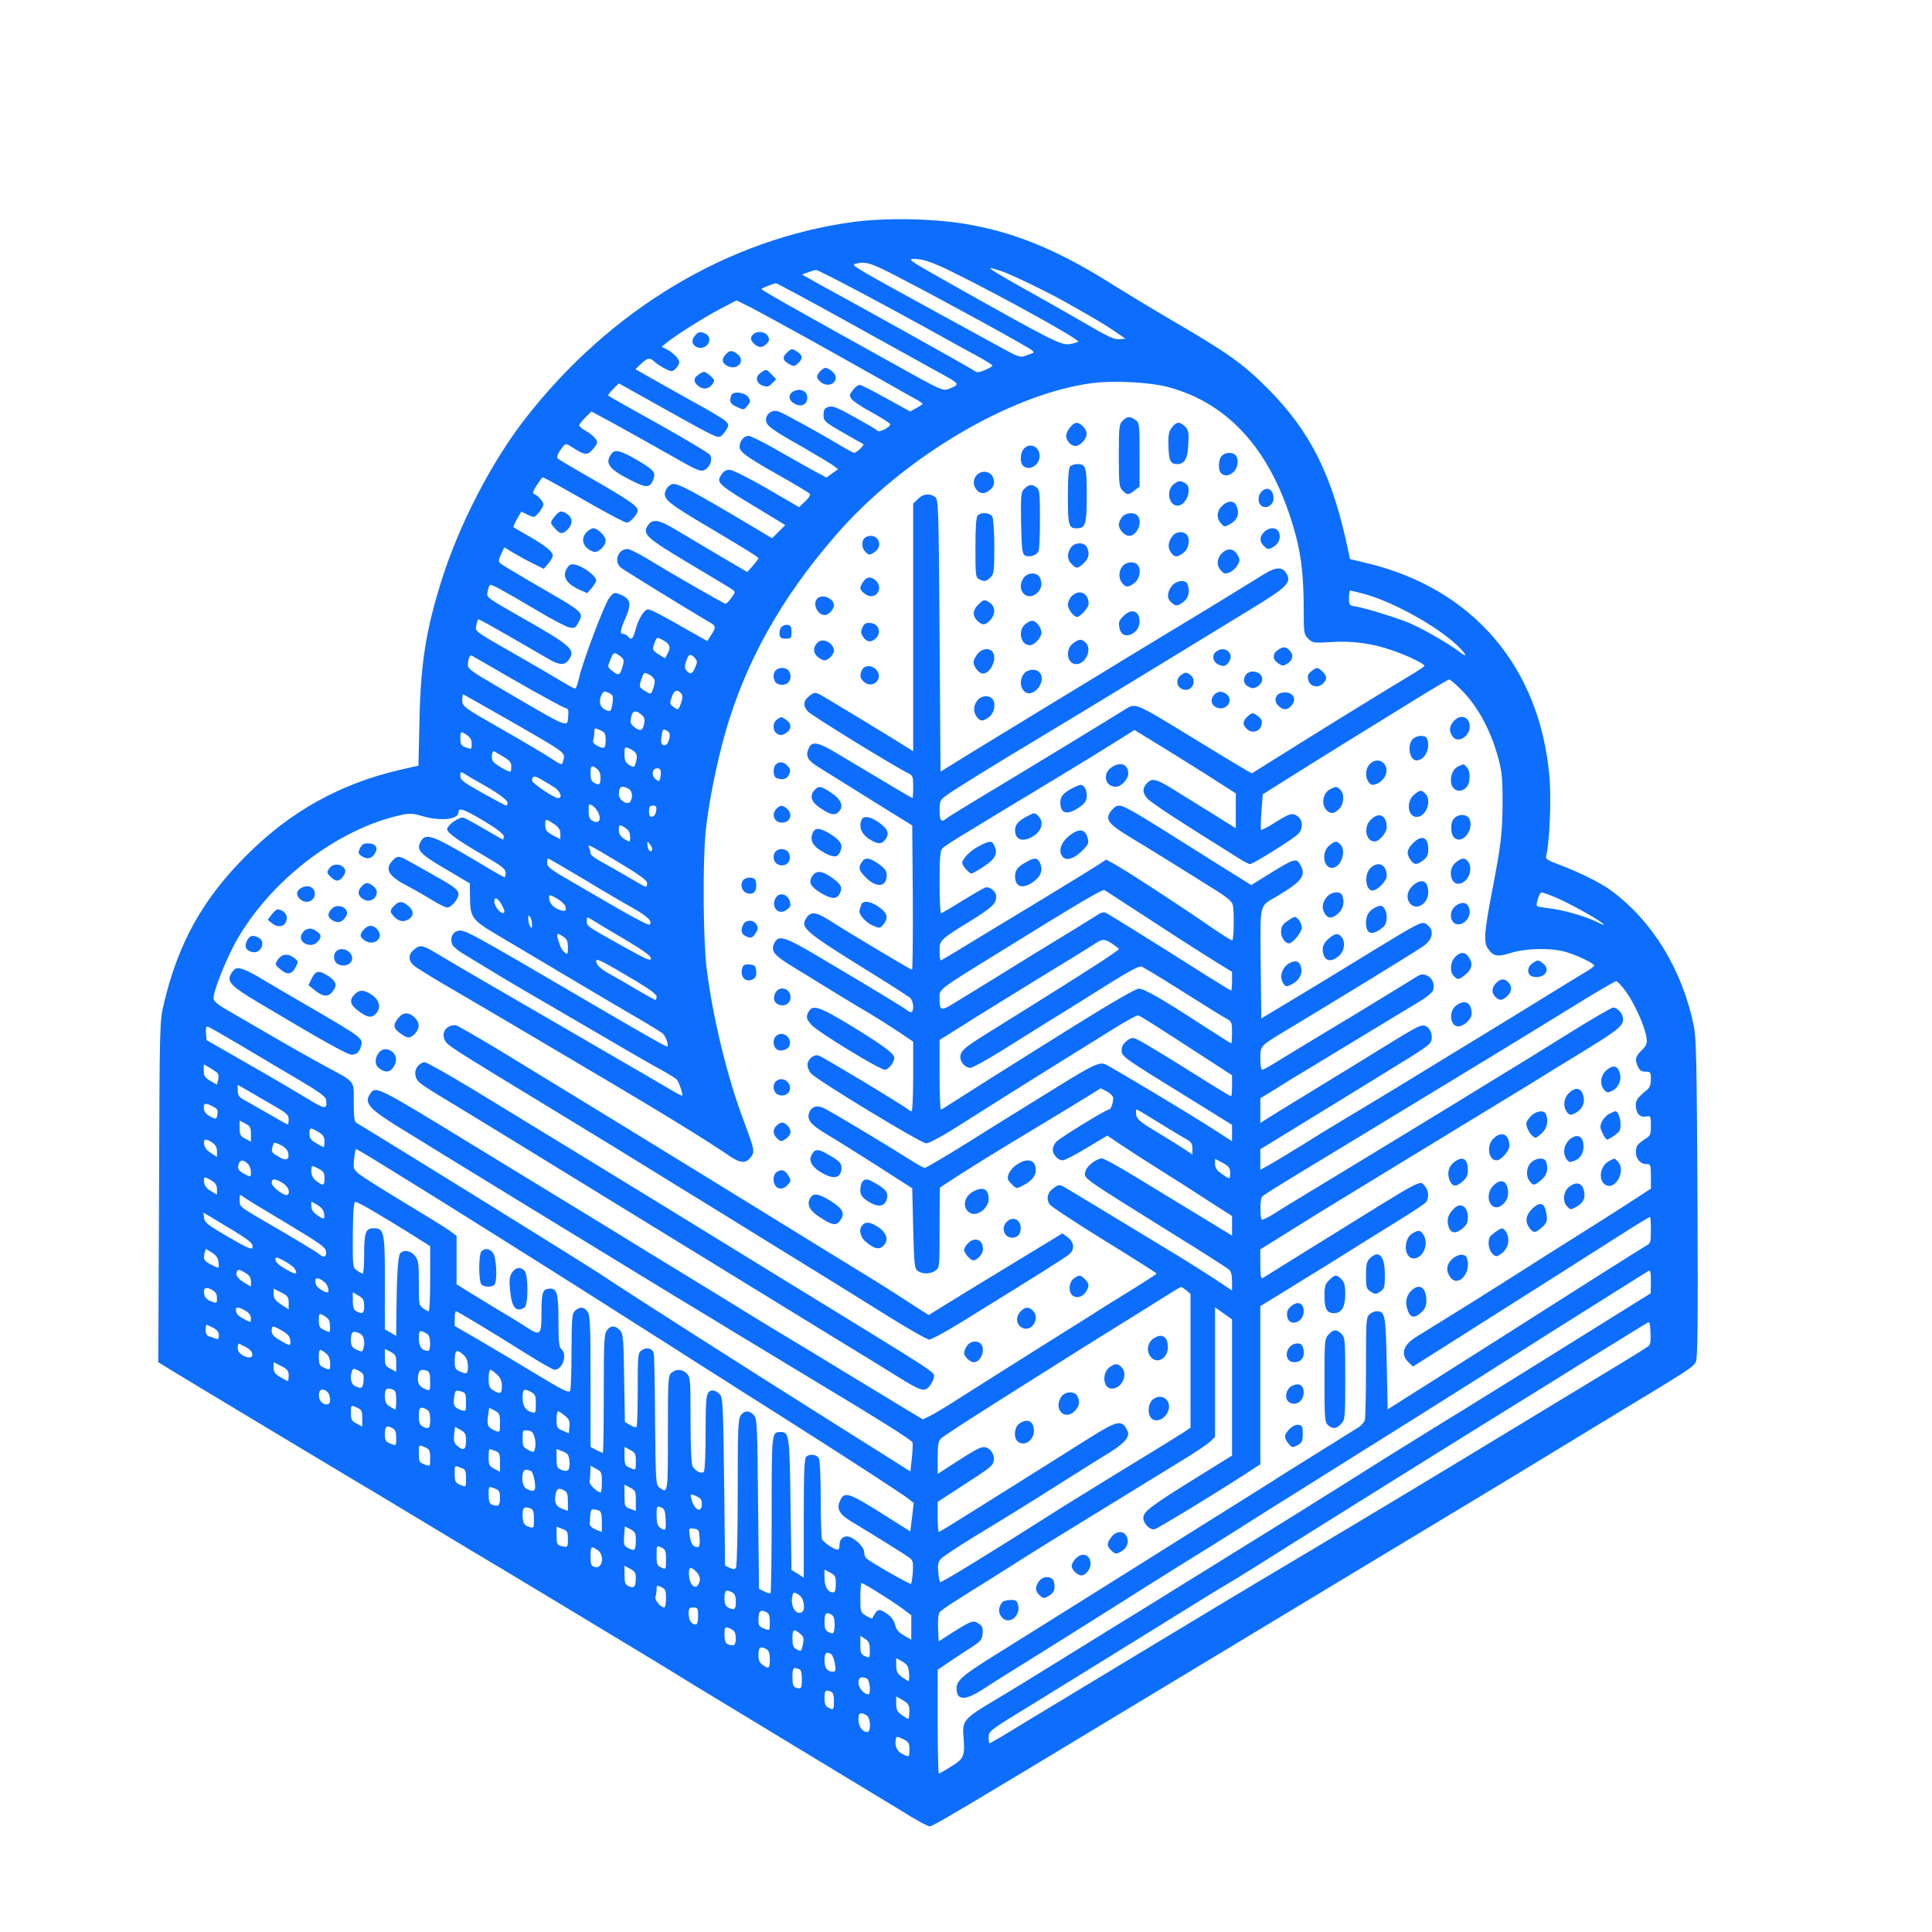 <?xml version="1.0" standalone="no"?>
<!DOCTYPE svg PUBLIC "-//W3C//DTD SVG 20010904//EN"
 "http://www.w3.org/TR/2001/REC-SVG-20010904/DTD/svg10.dtd">
<svg version="1.0" xmlns="http://www.w3.org/2000/svg"
 width="1024pt" height="1024pt" viewBox="0 0 1024 1024"
 preserveAspectRatio="xMidYMid meet">

<g transform="translate(0,1024) scale(0.1,-0.1)"
fill="#0d6efd" stroke="none">
<path d="M4525 9064 c-667 -90 -1292 -465 -1742 -1044 -178 -229 -348 -558
-441 -851 -85 -269 -112 -442 -119 -751 l-5 -236 -97 -22 c-318 -74 -582 -220
-816 -455 -231 -230 -362 -467 -437 -787 -22 -91 -22 -108 -25 -996 l-4 -902
73 -45 c83 -51 789 -475 948 -570 58 -34 238 -142 400 -240 162 -98 342 -206
400 -240 58 -35 245 -147 415 -250 171 -103 331 -200 356 -215 25 -15 140 -85
255 -156 199 -121 600 -364 914 -554 80 -48 183 -111 229 -139 46 -28 91 -51
99 -51 16 0 168 90 1037 615 253 153 809 488 1235 745 426 257 870 524 985
595 116 70 284 173 375 228 388 234 414 251 428 278 10 19 12 200 9 864 -4
726 -6 851 -20 919 -61 298 -220 557 -442 719 -53 39 -172 97 -268 133 -68 25
-77 32 -72 49 18 65 28 302 17 422 -51 578 -405 992 -962 1127 l-95 23 -8 39
c-84 403 -200 637 -432 869 -126 126 -207 184 -495 352 -113 66 -263 157 -333
201 -325 205 -590 303 -897 331 -151 14 -341 12 -465 -5z m520 -264 c264 -130
677 -359 670 -371 -3 -3 -23 -9 -46 -13 -44 -7 -90 16 -629 319 -244 138 -245
138 -162 130 30 -4 91 -27 167 -65z m-277 -32 c225 -116 684 -368 701 -384 13
-11 12 -14 -5 -19 -10 -4 -28 -10 -39 -14 -15 -6 -42 4 -105 39 -47 26 -159
87 -250 137 -542 296 -562 308 -538 314 54 16 83 7 236 -73z m545 33 c52 -18
244 -111 332 -161 22 -12 76 -43 120 -68 44 -25 107 -63 140 -86 l60 -41 -32
-3 c-26 -3 -64 15 -185 86 -84 49 -223 128 -308 175 -147 82 -203 116 -189
117 3 0 31 -9 62 -19z m-778 -97 c110 -58 283 -152 385 -208 102 -57 220 -122
263 -145 42 -23 77 -45 77 -49 0 -4 -18 -14 -39 -23 -34 -15 -42 -15 -59 -3
-21 15 -419 237 -682 382 -85 46 -172 94 -192 106 l-37 21 32 12 c18 6 37 12
42 12 6 1 100 -47 210 -105z m-82 -148 c183 -101 370 -205 417 -231 47 -26
113 -63 148 -82 66 -37 67 -42 16 -62 -37 -15 -35 -16 -300 132 -566 314 -703
392 -698 396 5 5 63 28 77 30 4 0 157 -82 340 -183z m-143 -126 c146 -82 319
-179 385 -216 66 -38 137 -78 158 -89 20 -11 37 -22 37 -25 0 -3 -15 -13 -33
-23 l-33 -18 -127 70 c-69 39 -133 71 -141 71 -8 0 -24 -12 -35 -27 -19 -23
-20 -29 -8 -47 8 -12 56 -44 108 -72 51 -28 95 -56 97 -62 4 -14 -59 -47 -67
-35 -3 5 -58 37 -121 72 -96 53 -119 62 -140 54 -20 -7 -25 -15 -25 -42 0 -32
5 -37 100 -92 55 -32 105 -60 110 -62 10 -4 -33 -46 -48 -47 -4 0 -40 19 -80
43 -101 61 -290 165 -320 176 -32 12 -67 -11 -67 -44 0 -30 26 -50 200 -148
74 -43 146 -86 159 -96 l23 -18 -31 -22 -31 -22 -78 42 c-42 24 -131 73 -196
111 -66 37 -128 68 -139 68 -24 0 -46 -27 -47 -57 0 -28 30 -51 210 -153 80
-45 151 -88 158 -94 10 -9 5 -18 -20 -43 l-33 -31 -170 99 c-98 57 -182 98
-197 99 -19 0 -33 -8 -44 -25 -29 -44 -23 -50 205 -187 l133 -81 -35 -35 -35
-35 -83 50 c-341 203 -421 246 -447 237 -15 -5 -29 -21 -35 -37 -14 -42 9 -61
232 -193 215 -128 261 -157 261 -164 -1 -3 -14 -20 -30 -39 l-29 -33 -148 87
c-81 48 -185 110 -229 136 -93 56 -126 61 -150 24 -30 -46 -11 -64 218 -201
117 -70 221 -132 230 -139 16 -11 16 -14 -5 -43 -12 -17 -26 -32 -31 -32 -9 0
-272 151 -421 242 -43 26 -88 48 -99 48 -50 0 -74 -65 -36 -98 16 -13 284
-179 472 -291 33 -19 34 -24 8 -66 l-21 -33 -97 55 c-145 83 -203 113 -217
113 -20 0 -50 -48 -65 -103 -15 -54 -23 -63 -40 -42 -7 8 -19 15 -26 15 -20 0
-17 20 12 86 32 72 26 100 -24 121 -36 15 -37 15 -62 -15 -26 -32 -141 -337
-162 -429 -6 -29 -15 -53 -20 -53 -4 0 -36 17 -70 38 -35 21 -152 90 -261 152
-198 113 -199 113 -193 143 3 17 8 32 10 34 3 4 81 -40 381 -214 50 -29 80
-29 99 -1 38 54 18 73 -244 222 -191 109 -192 109 -186 139 3 17 9 33 12 36 7
7 58 -21 251 -135 77 -46 155 -87 171 -90 27 -5 32 -2 47 25 29 58 41 48 -250
216 -82 48 -156 93 -163 99 -11 11 -10 19 4 49 l17 36 41 -25 c23 -14 69 -40
104 -57 l64 -32 24 28 c13 15 24 34 24 42 0 21 -37 51 -125 102 -44 25 -82 47
-84 49 -1 1 7 21 19 43 l23 39 34 -16 c35 -17 35 -16 59 11 13 16 24 35 24 43
0 15 -30 49 -50 56 -9 3 -5 16 15 46 15 23 29 42 32 42 5 0 103 -54 278 -154
83 -47 158 -86 167 -86 18 0 58 45 58 65 0 22 -45 53 -230 160 -102 58 -189
110 -193 114 -9 9 0 30 27 64 14 18 16 17 53 -6 63 -41 77 -42 107 -6 24 28
25 34 13 53 -8 11 -30 30 -50 41 -21 11 -37 25 -37 31 0 5 15 24 33 42 l32 31
120 -65 c66 -36 196 -109 288 -161 157 -90 170 -95 193 -83 28 15 42 55 27 79
-5 9 -128 82 -272 163 -144 80 -265 148 -267 151 -3 2 9 18 26 35 l30 30 152
-85 c357 -200 370 -206 387 -196 9 5 23 22 31 36 14 24 13 28 -5 46 -11 10
-87 56 -170 101 -82 46 -185 103 -228 128 l-79 45 30 29 c36 33 46 34 74 8 11
-10 36 -26 55 -35 32 -16 36 -16 54 1 10 9 19 25 19 34 0 18 -32 51 -69 70
l-24 12 24 20 c52 42 195 132 281 178 l92 48 70 -35 c39 -20 190 -102 336
-183z m1875 -240 c338 -87 569 -356 685 -796 28 -107 40 -223 40 -382 0 -127
1 -134 24 -157 23 -23 28 -24 123 -18 115 7 215 -7 322 -44 77 -26 171 -71
171 -82 0 -4 -37 -28 -82 -55 -93 -55 -473 -289 -689 -425 l-144 -90 -40 23
c-22 12 -134 80 -250 151 -339 207 -324 201 -385 163 -109 -68 -553 -338 -725
-441 -110 -66 -207 -126 -216 -133 -29 -26 -39 -16 -39 40 0 49 3 56 33 78 34
26 243 156 492 305 245 147 680 412 1134 690 181 110 206 136 181 181 -22 39
-55 39 -120 -1 -30 -18 -116 -71 -190 -117 -74 -45 -178 -109 -230 -140 -52
-31 -198 -120 -325 -197 -126 -77 -324 -198 -440 -268 -115 -70 -282 -172
-370 -226 l-160 -99 -5 721 c-5 699 -6 721 -24 735 -29 21 -64 17 -91 -11
l-25 -24 0 -657 0 -656 -25 16 c-52 34 -441 270 -468 284 -26 13 -31 13 -55
-5 -35 -26 -38 -53 -10 -84 20 -22 449 -286 531 -327 25 -12 27 -18 27 -73 0
-32 -2 -59 -4 -59 -3 0 -86 49 -400 237 -95 57 -129 65 -146 34 -24 -46 -13
-70 53 -110 34 -21 107 -67 162 -101 55 -34 152 -95 215 -134 l115 -71 3 -383
c1 -210 -1 -382 -4 -382 -7 0 -348 204 -438 262 -70 45 -99 48 -122 13 -34
-52 -14 -70 341 -290 105 -65 198 -125 208 -133 17 -15 23 -62 10 -75 -3 -4
-13 -1 -22 6 -17 15 -228 142 -485 294 -170 100 -200 109 -222 64 -20 -39 -2
-63 82 -115 223 -138 347 -213 420 -256 44 -26 115 -71 157 -99 l77 -52 0
-184 c0 -102 -4 -185 -8 -185 -4 0 -12 4 -18 9 -17 17 -452 279 -474 286 -27
9 -60 -19 -60 -50 0 -13 8 -32 18 -44 27 -33 584 -371 611 -371 13 0 76 33
140 73 202 128 380 240 576 362 105 65 236 147 293 182 57 35 108 63 115 61
12 -3 92 -54 363 -230 l134 -87 0 -56 c0 -30 -2 -55 -5 -55 -4 0 -59 33 -123
73 -206 130 -346 215 -375 228 -24 11 -31 10 -55 -8 -18 -14 -27 -29 -27 -49
0 -34 7 -39 358 -255 l227 -141 0 -44 0 -43 -97 63 c-132 85 -549 335 -577
346 -31 11 -69 -7 -251 -120 -83 -51 -177 -110 -210 -130 -33 -20 -155 -96
-271 -169 -116 -72 -216 -131 -222 -131 -7 0 -44 21 -83 46 -94 60 -405 247
-447 268 -40 21 -70 13 -83 -21 -14 -37 8 -64 88 -112 38 -22 156 -96 263
-164 l195 -125 5 -212 c5 -195 7 -213 24 -226 26 -18 66 -18 94 2 22 15 22 20
22 227 l1 212 47 31 c82 55 280 177 487 301 110 67 227 137 260 158 l59 37 33
-17 c18 -10 33 -25 33 -34 0 -28 -12 -61 -21 -61 -16 0 -263 -152 -281 -172
-10 -11 -18 -29 -18 -41 0 -27 28 -57 52 -57 11 0 68 29 128 66 l109 65 58
-39 c32 -22 132 -87 223 -144 91 -57 213 -135 272 -174 l108 -69 0 -52 0 -52
-182 111 c-101 61 -252 153 -337 205 -84 51 -160 93 -170 93 -29 0 -80 -39
-87 -66 -11 -41 -40 -20 476 -342 146 -90 273 -172 283 -180 12 -10 17 -30 17
-63 l0 -49 -87 58 c-49 32 -135 87 -193 122 -347 211 -569 345 -600 363 -35
20 -37 20 -63 2 -34 -22 -44 -58 -24 -88 8 -12 139 -98 291 -192 151 -93 276
-172 276 -175 0 -3 -51 -36 -112 -74 -62 -38 -135 -84 -163 -101 -27 -18 -131
-83 -230 -145 -199 -125 -394 -248 -558 -352 -59 -38 -123 -76 -142 -85 l-34
-16 -108 65 c-59 36 -200 121 -313 190 -113 69 -281 171 -375 227 -93 57 -197
120 -230 141 -33 21 -143 88 -245 150 -102 62 -212 130 -245 150 -33 21 -213
131 -400 245 -187 114 -401 245 -475 290 -504 308 -507 310 -537 269 -35 -48
-10 -79 147 -176 185 -115 1182 -725 1460 -894 102 -61 246 -149 320 -194 74
-45 248 -150 385 -233 395 -237 556 -339 561 -352 3 -7 1 -44 -3 -83 l-8 -71
-115 73 c-63 40 -187 118 -275 173 -461 290 -1076 682 -1250 798 -100 66
-1087 678 -1295 803 -12 7 -15 31 -15 110 0 118 12 103 -151 191 -61 33 -194
108 -295 167 -101 59 -209 121 -239 139 -35 20 -56 38 -58 52 -4 30 60 195
114 294 181 329 541 606 883 680 41 9 61 8 107 -6 99 -29 194 -19 194 20 0 27
30 16 136 -47 69 -42 104 -69 104 -80 0 -10 -2 -18 -4 -18 -2 0 -46 25 -97 55
-51 30 -101 57 -111 61 -22 7 -88 -39 -88 -61 0 -19 58 -60 197 -141 94 -55
113 -70 113 -90 0 -13 -3 -24 -6 -24 -3 0 -65 35 -137 79 -250 148 -281 159
-308 109 -23 -43 -4 -64 131 -143 l130 -77 1 -66 c1 -116 8 -126 144 -207 203
-121 654 -389 760 -450 55 -32 107 -65 117 -72 16 -14 33 -61 25 -69 -4 -4
-72 34 -392 221 -671 393 -684 400 -718 391 -31 -7 -44 -43 -28 -75 6 -11 37
-36 69 -54 31 -19 98 -59 147 -89 50 -31 187 -112 305 -180 118 -69 280 -163
360 -210 80 -47 179 -104 222 -127 42 -23 80 -47 86 -54 12 -15 33 -79 28 -84
-2 -2 -25 10 -52 26 -27 16 -164 96 -304 177 -140 81 -302 175 -360 209 -58
34 -193 112 -300 174 -107 62 -227 132 -266 156 -94 57 -105 60 -137 34 -33
-25 -35 -59 -4 -86 12 -11 94 -62 182 -113 88 -51 268 -157 400 -235 132 -78
339 -200 460 -272 296 -175 524 -316 624 -385 64 -44 92 -47 119 -13 24 30 22
39 -37 197 -88 233 -164 550 -196 808 -18 149 -21 556 -5 722 14 143 59 367
105 528 109 376 294 707 582 1040 358 415 933 755 1366 810 110 14 299 4 392
-20z m1038 -1096 c140 -36 354 -150 475 -252 66 -56 95 -102 36 -56 -50 39
-183 116 -255 148 -64 28 -237 82 -291 91 -36 6 -38 7 -38 45 0 22 3 40 6 40
3 0 33 -7 67 -16z m-3702 -251 c31 -19 35 -36 16 -70 l-12 -22 -33 20 c-35 23
-36 26 -22 63 11 31 13 31 51 9z m-234 -81 c20 -15 22 -21 13 -54 -14 -48 -20
-51 -54 -25 -27 22 -27 22 -11 60 17 42 21 43 52 19z m-547 -135 c129 -74 244
-136 255 -139 16 -3 19 -10 17 -38 -7 -70 25 -84 -399 165 -110 64 -133 81
-133 100 0 29 10 56 19 51 3 -2 112 -64 241 -139z m943 126 c13 -16 14 -22 2
-50 -15 -35 -24 -40 -43 -21 -15 15 -15 29 -2 62 11 31 21 32 43 9z m-213
-123 c0 -10 -4 -31 -10 -45 -10 -26 -10 -26 -40 -8 -34 20 -35 23 -18 69 11
32 12 32 40 18 16 -8 28 -23 28 -34z m4266 -37 c93 -90 164 -218 206 -374 19
-71 22 -108 22 -234 -1 -160 -8 -221 -55 -465 -41 -212 -46 -273 -25 -304 29
-45 50 -50 123 -27 82 26 215 28 294 5 61 -18 149 -61 149 -72 0 -4 -24 -21
-53 -38 -28 -17 -101 -61 -162 -99 -177 -109 -228 -141 -445 -273 -113 -69
-275 -168 -360 -220 -85 -52 -216 -131 -290 -175 -74 -44 -182 -110 -240 -147
-58 -36 -131 -80 -162 -98 l-58 -32 0 54 0 55 136 83 c145 89 243 149 339 208
33 20 121 74 195 120 198 121 230 143 236 163 9 28 -4 65 -26 77 -25 13 -36 8
-240 -118 -85 -53 -252 -155 -370 -227 -118 -72 -227 -139 -242 -149 l-28 -18
0 65 0 66 93 57 c50 32 112 70 137 84 25 15 162 98 305 185 143 87 286 173
317 192 32 19 60 44 64 55 10 31 -4 64 -32 77 -22 10 -31 9 -58 -7 -17 -11
-92 -57 -166 -102 -74 -46 -211 -129 -305 -185 -93 -56 -207 -125 -252 -153
-46 -29 -87 -52 -93 -52 -6 0 -10 26 -10 58 0 70 -2 67 135 150 260 156 683
415 727 446 56 38 62 91 15 120 -21 13 -41 3 -267 -135 -249 -153 -357 -218
-485 -295 l-120 -72 -3 290 c-3 329 -9 302 85 357 131 78 155 108 128 162 -24
45 -28 44 -194 -59 l-69 -43 -189 118 c-480 303 -495 312 -526 300 -9 -3 -23
-18 -33 -32 -26 -40 -8 -63 107 -133 57 -34 156 -95 220 -135 63 -39 161 -100
216 -135 75 -46 103 -69 107 -89 8 -31 6 -182 -3 -187 -3 -2 -62 35 -131 83
-155 107 -422 281 -488 318 l-49 27 -43 -28 c-24 -16 -156 -97 -294 -181 -138
-83 -315 -191 -393 -238 -77 -48 -144 -87 -147 -87 -3 0 -6 22 -6 49 0 59 0
59 167 162 112 70 133 90 133 127 0 27 -34 55 -58 48 -11 -4 -66 -36 -123 -71
-57 -36 -107 -65 -111 -65 -5 0 -8 74 -8 164 0 133 3 167 15 180 8 8 50 36 93
62 143 87 296 180 517 313 121 73 262 160 314 193 l94 59 101 -62 c55 -33 176
-109 269 -167 l167 -107 0 -92 0 -93 -102 64 c-57 35 -146 91 -200 124 -117
74 -139 81 -167 53 -27 -27 -27 -54 2 -85 12 -14 114 -83 227 -154 113 -71
227 -143 254 -160 28 -18 55 -32 61 -32 17 0 238 139 258 162 25 29 22 74 -7
93 -28 18 -39 15 -124 -38 -34 -22 -65 -37 -68 -35 -3 3 -2 47 2 97 l7 91 116
73 c111 71 522 325 756 469 61 37 113 67 116 67 3 1 28 -20 55 -46z m-4489
-76 c-7 -49 -11 -53 -42 -37 -27 14 -33 47 -15 80 9 17 14 18 36 8 23 -11 25
-17 21 -51z m363 48 c9 -11 9 -22 0 -50 -13 -39 -17 -41 -43 -20 -17 12 -18
18 -7 49 12 38 30 45 50 21z m-929 -133 c333 -191 316 -178 303 -228 -5 -21
-8 -20 -69 20 -34 22 -153 93 -264 156 -196 112 -200 116 -201 148 0 17 2 32
4 32 2 0 104 -58 227 -128z m718 21 c17 -15 20 -24 15 -50 -7 -37 -22 -41 -54
-15 -18 15 -21 24 -15 50 7 36 23 40 54 15z m-214 -85 c20 -9 25 -18 25 -48 0
-47 -6 -52 -42 -34 -20 10 -28 21 -24 30 3 9 6 27 6 40 0 28 1 28 35 12z m365
-21 c0 -28 -13 -57 -26 -57 -19 0 -24 13 -17 53 5 32 8 35 24 26 11 -5 19 -15
19 -22z m-1075 -3 c17 -11 25 -26 25 -45 0 -33 0 -32 -34 -19 -21 8 -26 16
-26 45 0 40 2 41 35 19z m868 -75 c30 -16 37 -30 30 -59 -9 -39 -12 -41 -39
-24 -19 13 -24 25 -24 55 0 43 2 44 33 28z m-676 -39 c34 -20 43 -31 43 -52 0
-16 -2 -28 -5 -28 -16 0 -85 42 -93 56 -10 17 -4 57 7 52 3 -2 25 -14 48 -28z
m497 -65 c12 -9 19 -27 19 -45 0 -38 -6 -44 -32 -30 -16 8 -21 20 -21 50 0 43
5 47 34 25z m338 -30 c-4 -38 -8 -41 -27 -25 -27 22 -17 64 15 57 10 -2 14
-12 12 -32z m-957 -45 c93 -52 145 -90 145 -105 0 -8 -3 -15 -6 -15 -4 0 -60
30 -125 66 -103 57 -119 70 -119 91 0 24 1 24 23 11 12 -8 49 -30 82 -48z
m390 -21 c34 -20 49 -59 23 -59 -22 0 -138 79 -138 93 0 25 13 27 47 7 18 -11
49 -29 68 -41z m396 -9 c20 -11 25 -45 10 -68 -14 -23 -61 6 -61 38 0 41 14
49 51 30z m-157 -134 c13 -35 -3 -53 -33 -37 -16 9 -21 21 -21 53 0 40 0 40
23 26 12 -9 26 -27 31 -42z m304 17 c-2 -17 -10 -29 -20 -31 -14 -3 -18 3 -18
27 0 25 4 31 21 31 16 0 20 -5 17 -27z m-535 -75 c19 -14 27 -28 27 -48 l0
-28 -40 21 c-34 19 -40 27 -40 55 0 35 1 35 53 0z m389 -32 c9 -13 11 -56 3
-56 -3 0 -17 7 -30 16 -17 11 -25 25 -25 46 0 27 2 28 23 17 12 -7 25 -17 29
-23z m125 -99 c-6 -19 -22 -6 -25 20 -2 27 -2 27 13 8 8 -10 14 -23 12 -28z
m-174 -70 c108 -65 147 -93 147 -108 0 -10 -3 -19 -7 -19 -5 0 -46 23 -93 51
-47 28 -111 64 -142 81 -32 17 -58 37 -58 44 0 7 -3 20 -7 30 -8 22 -11 23
160 -79z m-195 -83 c97 -59 216 -129 263 -155 82 -46 109 -73 92 -90 -4 -4
-75 32 -158 80 -82 48 -203 118 -267 155 -99 57 -118 72 -118 92 0 13 2 24 5
24 3 0 85 -48 183 -106z m2984 -203 c114 -75 263 -171 332 -214 l126 -78 0
-50 c0 -27 -2 -49 -5 -49 -2 0 -55 32 -117 71 -338 214 -535 336 -549 342 -9
3 -25 0 -35 -8 -11 -7 -71 -44 -134 -83 -63 -38 -153 -93 -200 -122 -47 -29
-141 -87 -210 -130 -69 -42 -162 -100 -207 -127 -90 -56 -93 -55 -93 24 0 41
0 41 315 235 425 263 549 337 560 330 5 -3 103 -67 217 -141z m2160 108 c62
-24 222 -111 258 -140 20 -16 15 -15 -27 5 -64 31 -176 63 -254 72 -33 4 -61
9 -63 13 -6 11 14 71 24 71 5 0 33 -9 62 -21z m-5236 -52 c8 -27 -1 -31 -36
-17 -32 13 -50 37 -50 65 0 14 6 13 40 -6 22 -12 42 -31 46 -42z m-334 2 c13
-24 15 -35 6 -38 -15 -5 -48 36 -48 61 0 29 22 17 42 -23z m158 -99 c0 -20 -2
-22 -10 -10 -5 8 -10 26 -10 40 0 20 2 22 10 10 5 -8 10 -26 10 -40z m483 -74
c108 -64 147 -92 147 -106 0 -16 -24 -5 -148 64 -198 111 -192 107 -192 135 0
22 1 22 23 9 12 -8 88 -54 170 -102z m-315 8 c17 -11 22 -25 22 -56 0 -36 -2
-39 -16 -27 -9 7 -20 22 -24 34 -26 69 -23 78 18 49z m2907 -36 c19 -13 35
-25 35 -28 0 -7 -117 -84 -395 -258 -132 -82 -280 -175 -330 -206 -96 -61
-115 -78 -115 -110 0 -26 28 -56 53 -56 10 0 83 40 161 88 77 49 191 119 251
157 61 37 162 100 225 140 198 125 254 156 270 152 8 -2 103 -59 210 -127 107
-68 212 -133 232 -144 37 -20 38 -22 38 -78 0 -32 -2 -58 -4 -58 -3 0 -69 42
-148 93 -218 142 -313 197 -342 197 -16 0 -146 -75 -348 -201 -335 -209 -597
-375 -659 -415 -19 -13 -38 -24 -42 -24 -4 0 -7 83 -7 184 l0 184 118 74 c64
41 241 150 392 243 151 92 291 178 310 191 44 29 53 29 95 2z m-2532 -193 c79
-47 117 -75 117 -87 0 -10 -3 -18 -6 -18 -3 0 -43 22 -88 48 -44 27 -108 64
-141 82 -63 34 -85 55 -85 77 0 16 29 1 203 -102z m5254 -60 c45 -60 103 -189
110 -246 4 -30 0 -40 -26 -66 -34 -34 -37 -49 -19 -88 8 -18 19 -25 40 -25 26
0 28 -3 28 -40 0 -29 -6 -45 -22 -58 -47 -38 -58 -53 -58 -80 0 -42 22 -66 53
-60 26 5 27 4 27 -48 0 -49 -2 -54 -34 -73 -19 -12 -37 -28 -40 -37 -18 -46 8
-94 51 -94 22 0 23 -3 23 -65 l0 -65 -135 -88 c-75 -48 -182 -116 -238 -151
-99 -62 -159 -100 -417 -264 -107 -68 -182 -115 -457 -285 -66 -41 -81 -92
-38 -132 l24 -23 163 103 c90 57 210 133 268 170 58 37 193 122 300 190 107
68 268 170 357 227 89 57 165 103 168 103 3 0 5 -31 5 -70 0 -62 -2 -71 -22
-81 -13 -7 -122 -75 -243 -152 -325 -207 -672 -427 -915 -581 l-215 -136 -5
243 c-5 258 -9 277 -53 277 -11 0 -29 -7 -39 -17 -17 -15 -18 -37 -18 -277 0
-144 -3 -271 -6 -283 -4 -13 -23 -33 -43 -44 -36 -22 -324 -202 -391 -244 -50
-33 -185 -117 -525 -330 -165 -104 -430 -270 -590 -370 -159 -100 -353 -221
-430 -269 -154 -97 -185 -124 -185 -165 0 -63 43 -66 131 -10 35 23 91 58 124
79 82 50 527 329 765 480 107 67 215 135 240 150 25 15 133 82 240 150 107 68
229 145 270 170 41 26 156 98 255 160 99 62 286 179 415 260 129 81 294 185
365 230 72 46 216 137 320 203 437 275 531 334 543 341 9 5 12 -8 12 -56 l-1
-63 -87 -54 c-48 -30 -139 -86 -202 -126 -179 -112 -718 -447 -890 -552 -157
-97 -333 -207 -470 -294 -41 -26 -167 -104 -280 -175 -113 -70 -250 -155 -305
-189 -55 -34 -147 -92 -205 -127 -58 -36 -143 -89 -190 -118 -47 -29 -134 -83
-195 -120 -60 -37 -202 -125 -315 -195 -113 -70 -264 -163 -337 -206 -166 -99
-174 -109 -166 -198 8 -99 2 -112 -66 -154 -32 -21 -62 -37 -65 -37 -3 0 -6
124 -6 275 l0 275 68 46 c37 25 90 60 117 77 43 28 50 37 53 69 3 30 -1 40
-22 53 -28 19 -37 16 -149 -55 l-62 -40 -3 71 c-2 44 2 76 9 85 7 8 51 39 98
68 47 30 138 86 201 126 142 90 238 151 400 250 69 42 197 121 285 175 88 54
219 134 290 178 72 43 142 91 158 105 l27 26 0 343 0 344 45 -32 45 -32 0
-361 0 -361 -208 -129 c-225 -140 -262 -169 -262 -201 0 -31 37 -67 61 -60 21
7 309 182 462 281 l97 63 0 419 0 419 78 48 c42 26 118 72 167 103 50 30 142
87 205 127 63 40 183 114 265 165 83 51 156 99 163 108 17 22 15 62 -5 84 -30
34 11 55 -548 -292 -165 -102 -306 -190 -312 -194 -10 -5 -13 11 -13 72 l0 80
103 64 c138 87 307 191 647 398 316 192 429 261 665 405 88 55 207 128 265
163 228 139 250 158 241 202 -4 22 -32 50 -50 50 -9 0 -108 -58 -221 -128
-113 -70 -270 -168 -350 -216 -80 -49 -215 -132 -300 -184 -85 -52 -279 -170
-430 -262 -396 -240 -429 -260 -494 -301 -33 -21 -63 -36 -68 -33 -10 6 -10
105 0 119 7 11 54 40 492 305 715 434 811 492 1235 753 77 47 145 86 151 86 6
1 29 -24 51 -54z m-7332 -291 c94 -56 231 -138 305 -181 101 -60 136 -85 138
-102 8 -53 -4 -52 -100 7 -51 31 -192 114 -313 183 l-220 126 -3 37 c-2 27 0
37 10 34 7 -1 90 -49 183 -104z m-129 -146 c3 -5 3 -20 0 -33 l-6 -24 -35 20
c-29 17 -35 27 -35 55 l0 33 35 -20 c19 -12 38 -25 41 -31z m291 -166 c72 -41
83 -51 83 -74 0 -16 -2 -28 -5 -28 -3 0 -50 26 -104 58 -55 31 -113 65 -130
74 -24 13 -31 24 -31 48 l0 30 53 -30 c28 -17 89 -52 134 -78z m-318 -7 c23
-11 27 -19 24 -40 -6 -29 -7 -29 -36 -14 -27 14 -37 28 -37 52 0 21 12 22 49
2z m4993 -73 c51 -32 117 -71 145 -88 47 -25 53 -33 53 -61 l0 -32 -53 35
c-29 19 -95 60 -147 91 -79 48 -96 63 -98 86 -2 15 -1 27 2 27 3 0 47 -26 98
-58z m-4792 -73 l0 -40 -30 16 c-26 13 -30 21 -30 56 l0 40 30 -16 c26 -13 30
-21 30 -56z m358 11 c25 -15 32 -27 32 -50 0 -16 -2 -30 -4 -30 -3 0 -21 9
-40 21 -28 16 -36 27 -36 50 0 34 5 35 48 9z m-563 -56 c17 -11 25 -25 25 -46
l0 -30 -32 21 c-21 12 -34 30 -36 46 -4 29 9 32 43 9z m402 -52 c9 -39 -11
-48 -51 -22 -39 23 -39 24 -30 57 6 21 7 21 40 5 20 -9 37 -26 41 -40z m482
-54 c173 -106 548 -340 671 -418 41 -26 161 -101 265 -167 105 -66 289 -183
410 -260 121 -77 279 -177 350 -223 72 -45 171 -108 220 -140 50 -31 160 -101
245 -155 267 -169 614 -394 644 -418 l29 -23 -9 -76 -9 -75 -125 79 c-209 132
-226 137 -250 78 -16 -37 1 -67 57 -101 131 -79 301 -185 317 -198 15 -13 17
-26 14 -73 -2 -32 -7 -60 -9 -63 -5 -5 -209 112 -237 135 -6 6 -12 21 -12 35
0 24 -44 69 -80 80 -26 8 -50 -11 -50 -40 0 -12 -2 -24 -6 -27 -10 -10 -83 37
-88 57 -3 11 -6 107 -6 213 0 114 -4 201 -10 213 -12 21 -50 25 -68 7 -9 -9
-12 -95 -12 -326 l0 -314 -32 21 -33 20 -5 349 c-5 371 -7 382 -54 382 -46 0
-46 -1 -46 -435 0 -227 -3 -414 -6 -418 -4 -3 -19 0 -34 8 l-27 14 -5 450 c-4
420 -5 452 -23 471 -24 26 -50 25 -69 -2 -14 -19 -16 -75 -16 -408 0 -212 -4
-391 -9 -398 -6 -10 -13 -11 -33 -2 l-25 12 -5 444 c-5 407 -7 447 -23 464
-10 11 -26 20 -35 20 -37 0 -40 -19 -40 -220 0 -107 -4 -201 -9 -209 -11 -16
-45 0 -61 29 -6 11 -10 110 -10 244 0 213 -1 227 -20 246 -24 24 -57 26 -82 3
-17 -15 -18 -38 -18 -320 0 -320 0 -321 -45 -287 -19 14 -20 28 -23 352 -1
185 -4 347 -7 358 -6 28 -38 36 -64 17 -20 -13 -21 -23 -21 -207 0 -106 -3
-196 -6 -199 -4 -4 -19 1 -34 10 l-28 16 -4 233 c-3 211 -5 234 -22 253 -25
27 -51 27 -70 -1 -14 -19 -16 -68 -16 -335 0 -172 -2 -313 -5 -313 -4 0 -19 7
-35 15 l-30 16 0 347 c0 298 -2 351 -16 370 -18 26 -41 28 -66 5 -16 -14 -18
-35 -19 -212 0 -108 -3 -203 -7 -212 -6 -14 -37 1 -187 92 -99 60 -235 141
-302 180 l-123 71 0 39 c0 22 3 39 7 39 8 0 187 -108 368 -222 76 -48 146 -88
154 -88 43 0 70 82 36 110 -12 10 -15 40 -15 147 0 143 -7 173 -43 173 -40 0
-47 -18 -47 -119 0 -131 -4 -134 -82 -84 -34 23 -110 69 -168 103 -58 35 -126
77 -152 93 l-48 30 0 129 0 128 -41 30 c-22 16 -133 84 -246 152 -112 68 -217
134 -233 148 -27 23 -28 29 -23 78 3 28 8 52 10 52 3 0 58 -32 122 -72z m4511
-56 c0 -35 -1 -35 -52 2 -19 13 -28 29 -28 47 l0 27 40 -21 c34 -19 40 -27 40
-55z m-5208 51 c10 -9 18 -29 18 -45 0 -28 0 -28 -29 -13 -37 19 -44 30 -36
55 8 24 22 25 47 3z m378 -28 c25 -13 30 -22 30 -50 0 -40 -7 -43 -44 -14 -17
14 -26 30 -26 50 0 34 1 34 40 14z m-569 -62 c21 -13 29 -25 29 -46 l0 -29
-32 19 c-22 13 -34 28 -36 46 -4 32 0 33 39 10z m377 -13 c30 -18 43 -52 25
-63 -15 -9 -83 43 -83 63 0 25 16 25 58 0z m15 -210 c183 -110 212 -130 215
-153 4 -30 -12 -35 -37 -14 -15 13 -111 71 -328 197 -88 52 -93 56 -93 88 0
30 2 33 16 21 8 -7 111 -70 227 -139z m205 47 c4 -32 -1 -33 -39 -6 -19 13
-29 29 -29 46 l0 25 33 -19 c21 -13 33 -28 35 -46z m258 15 c45 -26 131 -78
193 -117 l111 -70 0 -172 c0 -95 -3 -173 -8 -173 -4 0 -18 7 -30 16 -21 14
-22 23 -22 133 0 105 -2 121 -21 145 -22 28 -60 34 -78 13 -12 -15 -18 -119
-20 -315 l-1 -123 -30 18 -30 17 0 246 c0 273 -4 290 -60 290 -42 0 -50 -23
-50 -139 0 -56 -3 -101 -8 -101 -4 0 -18 7 -30 16 -22 15 -23 20 -22 190 1
125 5 174 13 174 7 0 48 -21 93 -48z m-743 -102 c95 -58 110 -71 105 -94 -2
-11 -35 3 -128 58 -109 63 -125 76 -128 100 l-4 29 34 -20 c18 -11 72 -44 121
-73z m-75 -170 c4 -35 4 -35 -36 -14 -40 19 -45 29 -38 60 l7 25 32 -20 c23
-14 33 -29 35 -51z m396 -25 c9 -9 16 -23 16 -30 0 -10 -17 -4 -55 18 -35 20
-55 38 -55 49 0 17 2 17 39 -1 21 -11 46 -28 55 -36z m-253 -32 c21 -12 29
-25 29 -45 l0 -27 -34 20 c-35 20 -51 44 -40 60 7 12 12 12 45 -8z m422 -51
c15 -13 25 -52 12 -52 -17 0 -56 26 -60 41 -13 40 8 45 48 11z m-573 -82 c0
-28 -1 -29 -30 -18 -18 6 -32 19 -36 33 -9 37 3 47 37 30 22 -12 29 -23 29
-45z m5138 41 l22 -19 0 -355 0 -354 -37 -25 c-21 -14 -168 -105 -328 -202
-159 -98 -324 -199 -365 -226 -315 -201 -593 -371 -597 -366 -3 3 -8 27 -10
53 -4 37 -1 53 13 70 11 12 89 64 174 116 201 122 277 169 495 307 99 63 207
130 240 150 33 21 67 49 75 64 13 23 13 29 0 54 -27 47 -53 40 -195 -49 -125
-79 -290 -183 -632 -397 -89 -56 -164 -102 -167 -102 -3 0 -6 36 -6 80 l0 80
108 70 c173 112 181 118 188 145 9 35 -19 75 -52 75 -22 0 -60 -22 -221 -127
l-23 -15 0 85 c0 73 3 89 19 104 11 10 105 72 208 137 103 66 271 172 373 236
102 65 253 159 335 210 83 51 195 121 250 156 55 35 102 63 105 63 3 0 15 -8
28 -18z m-4758 -66 l0 -35 -40 26 c-31 21 -40 33 -40 56 l0 28 40 -20 c35 -18
40 -25 40 -55z m400 -17 c0 -40 -8 -45 -41 -28 -14 8 -19 21 -19 56 l0 45 30
-18 c25 -14 30 -24 30 -55z m-629 -25 c19 -11 29 -26 29 -40 0 -23 0 -23 -32
-7 -35 18 -48 31 -48 52 0 17 17 15 51 -5z m441 -47 c8 -12 11 -66 3 -66 -2 0
-16 5 -30 12 -20 9 -25 18 -25 50 0 37 1 38 23 27 12 -7 25 -17 29 -23z m6991
-144 c-10 -7 -72 -46 -138 -86 -195 -118 -824 -499 -936 -567 -57 -34 -153
-92 -214 -129 -109 -66 -383 -230 -790 -472 -190 -113 -704 -424 -1213 -731
-105 -65 -194 -117 -197 -117 -3 0 -5 15 -5 33 0 32 5 36 243 181 133 82 287
177 342 211 96 59 457 283 596 369 37 23 80 48 95 57 31 18 176 108 319 199
50 31 284 178 520 325 433 270 505 315 780 485 83 51 184 114 225 140 41 26
136 84 210 130 74 46 144 88 155 95 19 12 20 10 23 -48 2 -50 0 -64 -15 -75z
m-7600 99 c18 -10 27 -22 27 -39 0 -19 -4 -23 -17 -17 -10 4 -26 10 -35 12
-12 4 -18 15 -18 35 0 16 3 28 8 26 4 -2 19 -10 35 -17z m362 -14 c29 -16 41
-30 43 -50 4 -33 1 -33 -54 -1 -33 19 -44 32 -44 50 0 29 5 30 55 1z m773 -20
c15 -12 16 -87 1 -87 -32 0 -49 22 -49 65 0 38 3 43 18 38 9 -3 23 -10 30 -16z
m-357 3 c19 -11 26 -51 13 -83 -5 -13 -9 -13 -35 0 -25 12 -29 20 -29 54 0 42
13 49 51 29z m-609 -69 c15 -8 30 -21 33 -29 10 -27 -11 -35 -44 -18 -22 12
-31 24 -31 42 0 14 3 24 8 22 4 -2 19 -10 34 -17z m431 -39 c10 -9 17 -29 17
-49 0 -37 0 -37 -35 -21 -21 9 -25 18 -25 55 0 46 4 48 43 15z m367 -48 l0
-45 -30 16 c-27 14 -30 21 -30 61 l0 45 30 -16 c27 -14 30 -21 30 -61z m357
44 c16 -15 23 -33 23 -60 0 -41 -5 -44 -45 -26 -21 9 -25 18 -25 53 0 60 10
68 47 33z m-927 -108 c0 -17 -2 -30 -4 -30 -3 0 -21 9 -40 21 -28 16 -36 27
-36 50 l0 29 40 -20 c33 -17 40 -26 40 -50z m397 -28 c-4 -40 -10 -45 -44 -29
-23 10 -30 46 -17 81 5 14 9 14 35 1 25 -14 28 -20 26 -53z m337 52 c12 -4 16
-20 16 -55 0 -54 1 -53 -34 -38 -27 13 -36 35 -29 73 5 26 18 31 47 20z m370
-19 c18 -17 26 -34 26 -58 0 -44 -6 -48 -41 -29 -25 15 -29 23 -29 65 0 26 4
47 9 47 4 0 20 -11 35 -25z m-888 -111 c10 -38 -1 -55 -28 -45 -23 8 -34 40
-24 66 8 21 45 6 52 -21z m338 30 c12 -4 16 -20 16 -55 0 -27 -2 -49 -5 -49
-3 0 -17 7 -30 16 -20 13 -25 25 -25 55 0 40 9 46 44 33z m756 -75 c0 -48 -1
-50 -22 -44 -33 10 -48 34 -48 75 0 47 6 52 41 34 26 -13 29 -20 29 -65z
m-392 65 c19 -6 22 -13 22 -56 0 -47 -1 -49 -22 -43 -39 12 -48 27 -41 68 6
40 6 40 41 31z m-553 -86 c21 -9 25 -18 25 -55 l0 -44 -30 16 c-26 13 -30 21
-30 55 0 45 -1 44 35 28z m366 -8 c14 -8 19 -21 19 -55 0 -46 -7 -53 -41 -35
-14 8 -19 21 -19 55 0 46 7 53 41 35z m389 -70 c0 -55 1 -55 -34 -39 -31 15
-36 26 -29 77 l6 41 28 -15 c26 -13 29 -20 29 -64z m343 37 c23 -18 28 -29 25
-58 l-3 -36 -32 14 c-30 12 -33 17 -33 58 0 25 3 45 8 45 4 0 20 -10 35 -23z
m-912 -67 c14 -8 19 -21 19 -50 0 -45 1 -44 -34 -30 -22 8 -26 16 -26 50 0 41
8 47 41 30z m389 -67 c0 -48 -14 -55 -48 -25 -15 13 -18 26 -15 58 l5 42 29
-17 c25 -14 29 -22 29 -58z m363 20 c5 -17 7 -43 3 -57 -6 -26 -7 -26 -36 -11
-27 14 -30 21 -30 61 0 43 1 45 27 42 21 -2 29 -10 36 -35z m-578 -55 c21 -9
25 -18 25 -55 0 -48 1 -47 -34 -33 -23 8 -26 15 -26 55 0 50 -1 49 35 33z
m1115 -73 c0 -50 1 -49 -35 -33 -22 10 -25 17 -25 60 l0 49 30 -16 c27 -14 30
-21 30 -60z m-746 55 c23 -8 26 -15 26 -60 l0 -51 -30 16 c-27 14 -30 21 -30
60 0 25 2 45 4 45 3 0 16 -4 30 -10z m394 -54 c4 -48 -7 -60 -41 -47 -24 9
-27 16 -27 61 l0 50 33 -13 c27 -11 32 -19 35 -51z m-574 -36 c23 -8 26 -15
26 -55 0 -50 1 -49 -35 -33 -21 9 -25 18 -25 55 0 48 -1 47 34 33z m746 -75
c0 -30 -3 -55 -6 -55 -18 0 -62 42 -59 58 2 9 4 32 4 50 l1 33 30 -16 c28 -14
30 -20 30 -70z m-374 57 c6 -4 14 -28 18 -54 8 -52 -2 -60 -45 -38 -27 15 -28
100 -1 100 9 0 22 -4 28 -8z m554 -156 l0 -54 -30 11 c-29 11 -30 14 -30 69
l0 59 30 -16 c28 -14 30 -20 30 -69z m-746 64 c22 -8 26 -16 26 -50 0 -41 -9
-48 -44 -34 -11 4 -16 19 -16 50 0 49 -1 48 34 34z m367 -10 c15 -8 19 -21 19
-59 l0 -49 -30 11 c-34 13 -44 35 -35 77 7 32 15 36 46 20z m704 -32 c18 -8
25 -19 25 -40 0 -50 -41 -32 -55 25 -8 31 -6 32 30 15z m-167 -122 c3 -58 -1
-64 -30 -42 -13 10 -18 27 -18 64 0 49 1 51 23 43 19 -7 22 -17 25 -65z m-714
58 c12 -4 16 -20 16 -56 0 -47 -1 -49 -22 -42 -31 9 -38 22 -38 67 0 38 9 44
44 31z m360 -10 c12 -5 16 -20 16 -60 l0 -54 -32 13 c-20 8 -33 20 -32 30 3
69 5 77 18 77 8 0 21 -3 30 -6z m-164 -151 c0 -45 -1 -46 -37 -37 -20 5 -23
13 -23 54 l0 48 30 -11 c27 -10 30 -16 30 -54z m360 -7 c0 -53 -6 -59 -39 -42
-24 13 -26 18 -23 65 l4 51 29 -15 c25 -14 29 -21 29 -59z m338 12 c2 -35 -1
-48 -10 -48 -24 0 -35 15 -42 58 -6 43 -6 43 21 40 26 -3 28 -7 31 -50z m-178
-114 c0 -53 0 -54 -25 -42 -22 10 -25 17 -25 64 0 53 0 54 25 42 22 -10 25
-17 25 -64z m-362 50 c39 -27 25 -103 -17 -89 -18 5 -21 14 -21 56 0 53 4 57
38 33z m202 -143 c0 -50 -8 -61 -36 -49 -21 10 -24 18 -24 60 l0 49 30 -16
c23 -12 30 -22 30 -44z m320 29 c22 -22 25 -46 10 -70 -17 -26 -45 2 -48 49
-3 46 7 52 38 21z m740 -65 c0 -32 -4 -45 -14 -45 -28 0 -46 30 -46 76 l0 45
30 -16 c27 -14 30 -21 30 -60z m219 -42 c42 -26 100 -64 129 -85 l52 -39 0
-65 0 -65 -39 23 c-28 16 -41 31 -47 57 -6 23 -21 43 -43 58 -44 30 -50 28
-78 -25 -1 -2 -15 4 -32 14 -30 18 -31 20 -31 96 0 43 3 78 6 78 4 0 41 -21
83 -47z m-1119 -35 c0 -26 -4 -48 -10 -48 -18 0 -52 41 -46 57 3 8 6 25 6 39
0 22 2 23 25 12 22 -10 25 -18 25 -60z m351 32 c14 -8 19 -21 19 -50 0 -42 -8
-47 -41 -30 -14 8 -19 21 -19 50 0 42 8 47 41 30z m357 -16 c23 -16 32 -77 13
-88 -29 -19 -60 25 -53 75 5 33 9 35 40 13z m-538 -109 c0 -30 -4 -45 -13 -45
-22 0 -37 23 -37 57 0 29 3 33 25 33 23 0 25 -4 25 -45z m380 -32 c0 -48 1
-47 -34 -33 -20 7 -26 17 -26 39 0 50 8 61 36 49 20 -9 24 -18 24 -55z m330
37 c9 -6 14 -24 14 -50 -2 -49 -6 -55 -33 -40 -17 8 -21 20 -21 55 0 46 10 54
40 35z m-522 -83 c17 -14 16 -77 -2 -77 -36 0 -46 12 -46 56 0 37 3 42 18 37
9 -3 23 -10 30 -16z m352 -15 c19 -16 22 -24 16 -55 -8 -41 -9 -42 -37 -27
-14 8 -19 21 -19 55 0 50 7 54 40 27z m370 -88 c0 -43 0 -43 -25 -32 -22 10
-25 18 -25 60 l0 48 25 -16 c20 -13 25 -24 25 -60z m-549 6 c14 -8 19 -21 19
-55 0 -49 -5 -53 -38 -29 -15 10 -22 25 -22 48 0 46 8 53 41 36z m345 -28 c6
-4 15 -26 19 -49 6 -38 5 -43 -12 -43 -29 0 -43 20 -43 62 0 37 11 47 36 30z
m412 -100 c2 -23 0 -42 -3 -42 -3 0 -19 10 -35 22 -24 18 -30 29 -30 61 l0 39
33 -19 c27 -16 32 -26 35 -61z m-584 22 c12 -4 16 -20 16 -55 0 -49 -4 -54
-34 -43 -12 4 -16 20 -16 55 0 49 4 54 34 43z m360 -50 c16 -6 24 -84 8 -84
-23 0 -52 34 -52 61 0 29 12 35 44 23z m-190 -70 c11 -4 16 -19 16 -50 0 -48
-2 -49 -31 -34 -14 8 -19 21 -19 50 0 40 5 45 34 34z m416 -105 c0 -21 -3 -39
-6 -39 -3 0 -19 9 -35 21 -24 16 -29 28 -29 59 l0 39 35 -20 c30 -18 35 -26
35 -60z m-229 -19 c24 -13 28 -90 5 -90 -25 0 -46 30 -46 66 0 36 9 41 41 24z
m229 -182 c0 -43 -1 -43 -39 -23 -28 14 -40 43 -33 77 3 16 6 16 38 1 30 -15
34 -21 34 -55z"/>
<path d="M3686 8464 c-24 -24 -20 -53 10 -65 49 -18 89 47 45 71 -27 14 -37
13 -55 -6z"/>
<path d="M3992 8468 c-17 -17 -15 -32 6 -51 24 -22 45 -21 66 2 14 15 15 24 6
40 -12 24 -58 29 -78 9z"/>
<path d="M4169 8369 c-24 -24 -21 -39 14 -59 23 -13 28 -13 46 4 27 24 26 41
-1 60 -29 21 -34 20 -59 -5z"/>
<path d="M3847 8362 c-24 -26 -21 -46 7 -61 52 -28 100 25 56 61 -28 23 -43
23 -63 0z"/>
<path d="M4347 8272 c-22 -24 -21 -35 1 -55 33 -30 82 -16 82 24 0 18 -35 49
-56 49 -6 0 -18 -8 -27 -18z"/>
<path d="M4032 8264 c-31 -21 -25 -56 11 -68 23 -8 31 -6 49 12 l22 22 -24 25
c-28 30 -29 30 -58 9z"/>
<path d="M3702 8254 c-27 -18 -28 -36 -4 -57 26 -24 58 -21 77 6 15 21 14 23
-10 45 -31 26 -34 27 -63 6z"/>
<path d="M4214 8170 c-33 -13 -39 -42 -14 -62 41 -33 85 -14 78 33 -4 26 -34
40 -64 29z"/>
<path d="M3876 8145 c-12 -32 -6 -46 30 -62 36 -17 36 -17 55 6 17 21 18 26 6
45 -18 27 -82 35 -91 11z"/>
<path d="M3243 7838 c-39 -51 -20 -81 90 -138 94 -49 113 -49 131 3 12 34 2
46 -93 102 -80 46 -111 54 -128 33z"/>
<path d="M2941 7504 c-25 -31 -25 -35 -8 -55 33 -40 46 -43 72 -19 31 29 32
64 3 84 -31 22 -43 20 -67 -10z"/>
<path d="M3110 7420 c-36 -36 -20 -84 34 -104 25 -9 66 29 66 60 0 23 -42 64
-66 64 -8 0 -23 -9 -34 -20z"/>
<path d="M3012 7238 c-37 -47 -17 -89 60 -124 l40 -18 24 27 c13 16 24 34 24
41 0 16 -36 49 -77 70 -38 19 -57 20 -71 4z"/>
<path d="M5950 8010 c-18 -18 -20 -33 -20 -185 0 -152 2 -167 20 -185 25 -25
31 -25 64 1 l26 20 0 169 c0 163 -1 169 -22 184 -30 21 -44 20 -68 -4z"/>
<path d="M5671 7974 c-24 -30 -26 -53 -8 -76 22 -28 47 -29 73 -3 29 29 31 58
4 85 -27 27 -44 25 -69 -6z"/>
<path d="M6211 7974 c-16 -21 -20 -38 -18 -100 2 -76 11 -94 47 -94 39 1 55
29 58 104 4 65 1 77 -17 95 -28 28 -45 27 -70 -5z"/>
<path d="M5427 7862 c-20 -22 -22 -73 -5 -90 31 -31 88 1 88 51 0 50 -51 74
-83 39z"/>
<path d="M6476 7824 c-19 -18 -21 -75 -4 -92 18 -18 45 -15 68 8 22 22 27 69
8 88 -17 17 -54 15 -72 -4z"/>
<path d="M5672 7768 c-8 -8 -12 -58 -12 -158 0 -154 4 -170 46 -170 48 0 54
20 54 174 0 152 -4 166 -50 166 -14 0 -31 -5 -38 -12z"/>
<path d="M5176 7721 c-40 -44 10 -119 58 -87 33 21 41 42 30 73 -12 36 -61 44
-88 14z"/>
<path d="M6219 7672 c-39 -33 -24 -112 22 -112 49 0 82 97 40 120 -27 14 -35
13 -62 -8z"/>
<path d="M5430 7650 c-19 -19 -20 -31 -18 -182 3 -134 6 -162 19 -171 23 -14
67 0 74 24 4 11 7 88 7 171 0 135 -2 153 -18 165 -25 18 -41 16 -64 -7z"/>
<path d="M6686 7634 c-20 -20 -21 -58 -1 -74 25 -21 65 3 65 38 0 48 -34 67
-64 36z"/>
<path d="M6482 7563 c-32 -27 -37 -65 -13 -94 19 -23 21 -23 47 -9 40 22 53
49 42 88 -10 37 -42 44 -76 15z"/>
<path d="M5182 7508 c-8 -8 -12 -60 -12 -170 0 -145 1 -158 19 -168 28 -14 38
-13 61 10 18 18 20 33 20 161 0 77 -5 149 -10 160 -12 22 -59 26 -78 7z"/>
<path d="M5946 7498 c-9 -12 -16 -29 -16 -38 0 -27 30 -60 55 -60 43 0 74 77
43 108 -20 20 -65 14 -82 -10z"/>
<path d="M6700 7420 c-26 -26 -25 -52 1 -76 18 -17 23 -17 46 -4 31 18 43 47
32 78 -11 28 -51 30 -79 2z"/>
<path d="M6218 7403 c-26 -30 -31 -62 -14 -88 20 -30 35 -31 70 -4 28 22 36
75 14 97 -17 17 -53 15 -70 -5z"/>
<path d="M4582 7388 c-17 -17 -15 -54 4 -72 19 -20 24 -20 52 0 39 27 23 84
-23 84 -12 0 -26 -5 -33 -12z"/>
<path d="M5676 7338 c-22 -31 -20 -64 4 -88 26 -26 31 -25 64 5 27 25 33 54
16 86 -15 27 -64 25 -84 -3z"/>
<path d="M6482 7313 c-31 -27 -37 -65 -14 -93 17 -21 24 -23 47 -15 14 6 34
22 43 38 15 25 15 30 2 55 -19 33 -49 39 -78 15z"/>
<path d="M5958 7247 c-26 -20 -33 -63 -14 -92 20 -30 35 -31 70 -4 28 22 36
75 14 97 -16 16 -48 15 -70 -1z"/>
<path d="M5426 7178 c-46 -65 19 -133 74 -78 22 22 26 51 10 81 -15 27 -64 25
-84 -3z"/>
<path d="M4576 7158 c-9 -12 -16 -28 -16 -34 0 -17 34 -44 56 -44 43 0 59 53
26 83 -25 23 -48 21 -66 -5z"/>
<path d="M6211 7134 c-26 -33 -27 -66 -3 -87 24 -22 34 -21 66 4 26 20 34 57
20 93 -10 26 -60 20 -83 -10z"/>
<path d="M5680 7080 c-11 -11 -20 -31 -20 -45 0 -24 31 -65 49 -65 17 0 61 50
61 70 0 57 -50 80 -90 40z"/>
<path d="M4332 7068 c-27 -27 0 -88 40 -88 19 0 48 31 48 52 0 36 -62 62 -88
36z"/>
<path d="M5185 7035 c-30 -29 -32 -58 -5 -85 26 -26 42 -25 68 3 29 30 28 71
0 91 -30 21 -35 20 -63 -9z"/>
<path d="M5955 6975 c-26 -25 -29 -35 -19 -73 16 -58 104 -22 104 43 0 58 -43
73 -85 30z"/>
<path d="M5432 6930 c-39 -37 -21 -110 27 -110 23 0 61 41 61 66 0 27 -28 64
-49 64 -9 0 -27 -9 -39 -20z"/>
<path d="M4571 6914 c-10 -22 -9 -31 4 -50 19 -29 46 -31 70 -4 28 31 10 74
-31 78 -25 2 -33 -2 -43 -24z"/>
<path d="M4141 6916 c-7 -8 -11 -25 -9 -38 2 -18 9 -23 33 -23 28 0 30 3 30
35 0 28 -4 36 -21 38 -11 2 -26 -4 -33 -12z"/>
<path d="M4338 6838 c-28 -23 -31 -54 -7 -77 13 -12 30 -21 39 -21 20 0 50 31
50 51 0 38 -54 69 -82 47z"/>
<path d="M5686 6829 c-42 -33 -30 -109 18 -109 51 0 86 79 50 114 -21 21 -36
20 -68 -5z"/>
<path d="M6772 6794 c-29 -20 -28 -50 3 -70 23 -15 27 -15 50 0 29 19 32 47 9
70 -19 20 -34 20 -62 0z"/>
<path d="M5181 6774 c-12 -15 -21 -34 -21 -43 0 -25 29 -61 49 -61 44 0 80 87
49 118 -20 20 -55 13 -77 -14z"/>
<path d="M6447 6787 c-28 -20 -19 -59 17 -72 24 -8 31 -6 47 13 36 45 -17 94
-64 59z"/>
<path d="M4570 6691 c-15 -29 -12 -46 9 -65 46 -41 107 18 66 64 -23 25 -61
26 -75 1z"/>
<path d="M4112 6688 c-7 -7 -12 -21 -12 -33 0 -12 5 -26 12 -33 7 -7 21 -12
33 -12 12 0 26 5 33 12 7 7 12 21 12 33 0 12 -5 26 -12 33 -7 7 -21 12 -33 12
-12 0 -26 -5 -33 -12z"/>
<path d="M6950 6682 c-18 -14 -21 -25 -16 -45 8 -35 49 -46 76 -22 25 23 25
40 0 65 -25 25 -32 25 -60 2z"/>
<path d="M5426 6668 c-22 -30 -20 -71 3 -92 47 -43 124 57 79 102 -20 20 -65
14 -82 -10z"/>
<path d="M6262 6664 c-31 -21 -29 -61 3 -76 51 -23 87 47 40 78 -18 12 -24 11
-43 -2z"/>
<path d="M6598 6655 c-12 -28 0 -50 34 -61 23 -7 58 20 58 46 0 44 -73 57 -92
15z"/>
<path d="M6460 6573 c-43 -15 -52 -64 -14 -82 55 -25 100 42 49 74 -11 7 -27
10 -35 8z"/>
<path d="M6772 6558 c-17 -17 -15 -42 6 -61 24 -22 45 -21 65 1 32 35 14 72
-33 72 -14 0 -31 -5 -38 -12z"/>
<path d="M5186 6534 c-25 -25 -30 -61 -12 -89 20 -30 35 -31 70 -4 28 22 36
75 14 97 -17 17 -54 15 -72 -4z"/>
<path d="M6610 6440 c-25 -25 -25 -42 0 -65 27 -24 68 -13 76 22 5 20 2 31
-16 45 -28 23 -35 23 -60 -2z"/>
<path d="M4118 6426 c-25 -18 -23 -63 3 -76 16 -9 26 -8 45 5 30 19 31 49 2
69 -27 19 -28 19 -50 2z"/>
<path d="M4112 6188 c-17 -17 -15 -65 4 -72 32 -12 55 -6 66 19 9 21 8 28 -7
45 -20 23 -45 26 -63 8z"/>
<path d="M4316 6051 c-26 -29 -16 -62 29 -92 55 -38 79 -43 99 -23 30 29 16
66 -38 102 -56 37 -67 39 -90 13z"/>
<path d="M4116 5954 c-30 -30 -13 -74 29 -74 43 0 59 44 27 73 -23 21 -36 21
-56 1z"/>
<path d="M4566 5894 c-17 -45 4 -83 61 -113 33 -17 51 -13 68 13 21 31 9 56
-43 91 -42 29 -77 32 -86 9z"/>
<path d="M4311 5832 c-24 -45 -4 -80 66 -116 42 -21 60 -20 73 3 19 37 11 59
-33 90 -61 41 -92 48 -106 23z"/>
<path d="M1908 5744 c-11 -22 -10 -28 7 -40 28 -21 53 -17 71 11 21 32 5 55
-37 55 -22 0 -32 -7 -41 -26z"/>
<path d="M4112 5728 c-19 -19 -14 -56 8 -68 43 -23 83 17 60 60 -12 22 -49 27
-68 8z"/>
<path d="M2080 5678 c-43 -46 -20 -83 85 -137 33 -17 89 -49 124 -71 36 -22
72 -40 82 -40 21 0 59 45 59 70 0 23 -21 40 -120 95 -47 27 -107 61 -135 76
-60 35 -69 35 -95 7z"/>
<path d="M4573 5678 c-26 -34 -23 -50 16 -89 57 -57 111 -51 111 13 0 21 -10
35 -42 58 -44 32 -70 37 -85 18z"/>
<path d="M1746 5638 c-15 -21 -15 -24 9 -48 27 -26 47 -23 69 13 28 43 -48 78
-78 35z"/>
<path d="M4305 5596 c-22 -33 -8 -57 49 -91 55 -32 83 -32 98 1 15 32 5 49
-48 86 -49 34 -79 35 -99 4z"/>
<path d="M3942 5578 c-21 -21 -14 -57 13 -70 34 -15 57 5 53 46 -2 25 -8 32
-28 34 -14 2 -31 -3 -38 -10z"/>
<path d="M1917 5542 c-24 -26 -21 -49 7 -67 49 -32 101 31 56 67 -28 23 -43
23 -63 0z"/>
<path d="M1603 5537 c-30 -13 -37 -36 -17 -58 33 -37 89 -15 82 32 -4 27 -35
40 -65 26z"/>
<path d="M4109 5476 c-23 -49 22 -90 62 -57 20 16 22 23 14 47 -14 40 -60 46
-76 10z"/>
<path d="M2090 5440 c-23 -23 -24 -31 -7 -52 22 -27 49 -37 74 -25 36 16 40
47 9 74 -33 28 -50 29 -76 3z"/>
<path d="M4565 5445 c-3 -8 -7 -21 -9 -29 -7 -22 32 -66 73 -83 33 -14 36 -14
53 7 24 30 23 52 -4 77 -48 43 -104 57 -113 28z"/>
<path d="M1757 5422 c-24 -26 -21 -46 9 -62 27 -15 49 -8 68 23 26 41 -44 76
-77 39z"/>
<path d="M1440 5393 l-21 -28 21 -17 c39 -32 80 -17 80 29 0 21 -25 43 -49 43
-5 0 -19 -12 -31 -27z"/>
<path d="M3940 5341 c-15 -29 -12 -49 9 -61 29 -15 39 -13 56 14 13 19 14 29
5 45 -14 27 -56 28 -70 2z"/>
<path d="M1931 5316 c-27 -29 -26 -42 4 -62 45 -29 99 11 70 53 -22 31 -50 34
-74 9z"/>
<path d="M1622 5313 c-7 -2 -17 -14 -23 -25 -23 -43 50 -78 84 -40 23 25 21
38 -5 56 -23 16 -34 18 -56 9z"/>
<path d="M1310 5256 c-17 -32 -7 -54 26 -62 46 -12 76 54 35 76 -30 16 -47 12
-61 -14z"/>
<path d="M1782 5198 c-19 -19 -14 -56 9 -68 28 -16 66 -5 74 21 13 41 -52 78
-83 47z"/>
<path d="M1473 5154 c-17 -26 -16 -27 11 -50 37 -33 62 -30 82 8 16 31 16 32
-6 50 -32 26 -66 23 -87 -8z"/>
<path d="M3936 5115 c-18 -49 14 -87 55 -65 15 9 19 19 17 43 -3 28 -7 32 -34
35 -22 2 -33 -2 -38 -13z"/>
<path d="M1244 5103 c-6 -5 -16 -17 -22 -29 -19 -37 7 -64 138 -142 347 -207
481 -282 503 -282 28 0 43 14 52 51 9 35 -7 46 -245 185 -102 59 -225 131
-275 161 -90 55 -131 70 -151 56z"/>
<path d="M1652 5054 l-17 -36 30 -24 c45 -37 72 -40 95 -13 29 35 24 55 -17
84 -51 34 -70 32 -91 -11z"/>
<path d="M4108 4974 c-14 -31 -1 -57 31 -62 28 -4 51 14 51 42 0 50 -62 65
-82 20z"/>
<path d="M1880 4970 c-31 -31 -25 -56 22 -90 48 -35 68 -37 92 -11 27 30 17
71 -23 98 -42 28 -65 29 -91 3z"/>
<path d="M4293 4888 c-24 -32 -22 -49 10 -82 37 -39 360 -236 387 -236 19 0
50 40 50 64 0 22 -71 73 -242 177 -142 86 -185 102 -205 77z"/>
<path d="M2111 4844 c-31 -39 -27 -56 19 -87 32 -22 45 -21 70 5 26 29 25 59
-3 86 -31 29 -61 28 -86 -4z"/>
<path d="M2373 4795 c-27 -19 -30 -55 -5 -83 17 -21 114 -81 552 -347 129 -79
271 -165 315 -192 44 -27 211 -130 370 -228 160 -98 373 -230 475 -293 102
-63 235 -145 295 -182 61 -37 204 -127 320 -199 115 -72 219 -131 230 -131 11
0 83 39 160 86 436 269 562 349 583 367 30 27 25 64 -10 90 l-27 20 -148 -90
c-81 -49 -241 -147 -355 -216 l-206 -127 -114 73 c-62 41 -165 106 -228 144
-63 39 -180 111 -260 160 -852 525 -1154 710 -1699 1042 -102 61 -194 114
-205 117 -12 2 -31 -2 -43 -11z"/>
<path d="M4112 4748 c-17 -17 -15 -53 3 -68 20 -17 62 -5 70 20 14 44 -41 80
-73 48z"/>
<path d="M2006 4658 c-22 -32 -20 -64 6 -82 31 -22 54 -20 72 6 21 30 20 61
-2 81 -26 23 -58 21 -76 -5z"/>
<path d="M2217 4592 c-24 -26 -21 -65 6 -89 12 -11 56 -40 97 -65 125 -75 411
-250 1145 -701 385 -236 810 -497 945 -580 135 -82 291 -178 347 -213 127 -79
144 -84 172 -48 11 15 21 35 21 45 0 30 54 -5 -825 534 -231 142 -508 312
-615 378 -243 149 -701 429 -1008 616 -128 77 -241 141 -251 141 -10 0 -25 -8
-34 -18z"/>
<path d="M4112 4508 c-19 -19 -14 -56 8 -68 26 -14 57 -4 65 20 14 44 -41 80
-73 48z"/>
<path d="M4116 4274 c-22 -21 -20 -47 4 -69 18 -17 21 -17 45 -1 14 9 25 25
25 36 0 22 -25 50 -45 50 -7 0 -21 -7 -29 -16z"/>
<path d="M4322 4142 c-7 -2 -17 -15 -23 -29 -12 -31 8 -62 60 -91 63 -36 101
-25 101 29 0 22 -10 33 -47 56 -58 35 -74 41 -91 35z"/>
<path d="M5389 4067 c-19 -12 -38 -35 -43 -50 -9 -23 -6 -31 16 -53 25 -25 26
-25 57 -9 48 24 71 52 71 83 0 55 -44 68 -101 29z"/>
<path d="M4118 4029 c-10 -6 -18 -22 -18 -37 0 -52 42 -69 76 -31 17 19 17 23
3 47 -17 30 -36 37 -61 21z"/>
<path d="M4572 3978 c-7 -7 -12 -27 -12 -45 0 -26 7 -37 37 -58 51 -34 88 -33
101 3 13 37 2 55 -52 87 -48 28 -57 30 -74 13z"/>
<path d="M5157 3924 c-49 -27 -58 -86 -17 -112 37 -23 100 23 100 73 0 54 -30
68 -83 39z"/>
<path d="M4291 3884 c-15 -35 3 -64 67 -104 57 -36 77 -37 98 -5 23 35 10 60
-54 100 -68 42 -94 44 -111 9z"/>
<path d="M5336 3764 c-32 -31 -14 -84 29 -84 28 0 45 19 45 50 0 47 -42 66
-74 34z"/>
<path d="M4572 3748 c-22 -22 -14 -65 18 -91 43 -36 68 -42 91 -21 36 33 16
80 -48 113 -28 14 -46 14 -61 -1z"/>
<path d="M5130 3650 c-11 -11 -20 -27 -20 -35 0 -16 34 -55 48 -55 22 0 52 34
52 59 0 51 -43 68 -80 31z"/>
<path d="M5692 3464 c-29 -20 -31 -79 -2 -94 24 -13 54 0 70 30 14 27 13 37
-10 60 -24 24 -29 24 -58 4z"/>
<path d="M5410 3290 c-26 -26 -26 -65 2 -84 50 -35 106 44 62 88 -21 21 -40
20 -64 -4z"/>
<path d="M5126 3108 c-9 -12 -16 -30 -16 -39 0 -19 31 -49 52 -49 37 0 64 70
36 98 -19 19 -55 14 -72 -10z"/>
<path d="M7701 6413 c-21 -26 -21 -53 1 -80 27 -33 88 5 88 55 0 56 -54 71
-89 25z"/>
<path d="M7487 6322 c-31 -34 -15 -112 21 -112 44 0 75 64 56 114 -8 22 -57
20 -77 -2z"/>
<path d="M7261 6191 c-24 -24 -27 -69 -7 -96 12 -16 19 -18 42 -10 16 6 35 22
43 37 35 61 -30 117 -78 69z"/>
<path d="M5886 6169 c-44 -35 -26 -99 28 -99 29 0 66 40 66 71 0 51 -47 65
-94 28z"/>
<path d="M7733 6180 c-27 -11 -43 -40 -43 -77 0 -52 50 -72 83 -35 21 23 22
86 1 106 -8 9 -16 16 -17 15 -1 0 -12 -4 -24 -9z"/>
<path d="M5685 6063 c-50 -26 -65 -44 -65 -78 0 -61 41 -68 108 -18 25 18 32
32 32 57 0 32 -15 56 -34 56 -6 -1 -24 -8 -41 -17z"/>
<path d="M7050 6057 c-34 -17 -48 -69 -26 -102 21 -31 46 -32 74 -2 26 27 29
79 6 101 -19 19 -22 19 -54 3z"/>
<path d="M7494 6027 c-43 -37 -32 -117 15 -117 50 0 82 88 45 124 -21 21 -28
20 -60 -7z"/>
<path d="M5445 5914 c-47 -24 -65 -45 -65 -74 0 -57 49 -67 108 -24 36 28 43
71 16 98 -19 20 -22 20 -59 0z"/>
<path d="M7265 5895 c-40 -39 -26 -115 21 -115 24 0 64 47 64 75 0 64 -42 84
-85 40z"/>
<path d="M7706 5901 c-22 -24 -18 -90 7 -105 42 -27 97 45 77 100 -12 30 -59
33 -84 5z"/>
<path d="M5695 5829 c-67 -38 -94 -98 -60 -133 21 -20 62 -5 105 39 30 31 32
37 24 67 -11 36 -35 46 -69 27z"/>
<path d="M7489 5771 c-33 -33 -36 -56 -13 -89 19 -27 34 -28 68 -1 20 15 26
29 26 58 0 65 -34 79 -81 32z"/>
<path d="M5188 5755 c-46 -24 -88 -67 -88 -89 0 -14 37 -56 49 -56 5 0 34 17
65 37 61 40 76 69 57 109 -13 30 -24 30 -83 -1z"/>
<path d="M7046 5759 c-43 -34 -33 -119 14 -119 47 0 79 90 44 124 -20 21 -26
20 -58 -5z"/>
<path d="M5445 5674 c-49 -25 -65 -45 -65 -79 0 -62 49 -70 109 -19 32 27 39
60 21 95 -13 23 -26 24 -65 3z"/>
<path d="M7716 5669 c-46 -36 -28 -125 23 -112 47 12 71 82 40 119 -16 19 -32
18 -63 -7z"/>
<path d="M7262 5637 c-33 -35 -24 -117 13 -117 25 0 75 51 75 77 0 62 -47 83
-88 40z"/>
<path d="M7487 5545 c-32 -30 -36 -74 -8 -99 35 -31 91 8 91 64 0 63 -36 78
-83 35z"/>
<path d="M7031 5484 c-23 -29 -26 -55 -11 -83 16 -30 38 -32 70 -5 30 26 38
61 24 98 -10 26 -60 20 -83 -10z"/>
<path d="M7740 5452 c-29 -9 -50 -35 -50 -62 0 -50 44 -66 80 -30 39 39 16
108 -30 92z"/>
<path d="M7285 5428 c-32 -18 -44 -40 -45 -79 0 -63 35 -71 93 -21 19 17 23
63 7 93 -12 22 -26 23 -55 7z"/>
<path d="M6830 5363 c-33 -22 -40 -33 -40 -65 0 -26 22 -58 41 -58 21 0 69 59
69 84 0 23 -23 56 -38 56 -4 0 -19 -8 -32 -17z"/>
<path d="M7041 5264 c-32 -27 -39 -60 -21 -95 14 -26 43 -24 76 4 30 26 37 74
14 101 -18 22 -34 20 -69 -10z"/>
<path d="M7712 5167 c-26 -27 -29 -79 -6 -101 21 -21 27 -20 63 10 34 29 39
58 15 92 -20 28 -45 28 -72 -1z"/>
<path d="M6850 5142 c-51 -16 -75 -77 -47 -116 13 -17 15 -17 46 -2 37 20 56
55 47 89 -6 27 -22 37 -46 29z"/>
<path d="M8122 5134 c-31 -21 -29 -62 2 -70 59 -14 98 34 56 68 -27 22 -30 22
-58 2z"/>
<path d="M7930 5030 c-24 -24 -26 -53 -4 -74 21 -21 36 -20 62 4 26 24 28 52
6 74 -21 21 -40 20 -64 -4z"/>
<path d="M7716 4909 c-39 -31 -30 -109 13 -109 30 0 71 39 71 66 0 62 -37 80
-84 43z"/>
<path d="M8514 4567 c-32 -28 -37 -78 -10 -105 15 -15 19 -15 44 -2 34 20 49
60 36 97 -12 36 -35 40 -70 10z"/>
<path d="M8315 4446 c-28 -28 -32 -70 -10 -100 12 -16 19 -18 39 -8 40 18 59
54 48 94 -11 43 -42 49 -77 14z"/>
<path d="M8115 4325 c-14 -13 -25 -31 -25 -40 0 -29 30 -74 50 -75 3 0 18 11
33 25 27 25 35 63 21 99 -9 24 -52 19 -79 -9z"/>
<path d="M8530 4337 c-14 -7 -31 -25 -39 -41 -12 -25 -11 -33 3 -62 8 -19 19
-34 24 -34 10 0 55 31 64 44 17 25 2 106 -20 106 -4 0 -18 -6 -32 -13z"/>
<path d="M7915 4205 c-38 -37 -26 -115 17 -115 24 0 68 50 68 77 0 62 -42 81
-85 38z"/>
<path d="M8315 4196 c-28 -28 -33 -71 -11 -101 12 -16 17 -17 44 -6 35 15 51
51 43 96 -8 40 -42 45 -76 11z"/>
<path d="M7712 4084 c-32 -22 -43 -57 -31 -93 14 -41 33 -45 69 -15 23 20 30
34 30 63 0 58 -26 75 -68 45z"/>
<path d="M8123 4085 c-30 -21 -39 -69 -19 -100 21 -31 27 -31 65 1 31 26 39
60 25 98 -8 20 -43 21 -71 1z"/>
<path d="M8530 4087 c-50 -25 -62 -105 -19 -128 54 -28 109 80 63 125 -18 19
-13 19 -44 3z"/>
<path d="M7915 3956 c-54 -54 -12 -148 46 -103 27 21 38 51 30 87 -9 45 -40
52 -76 16z"/>
<path d="M8317 3950 c-31 -25 -37 -78 -11 -104 19 -20 19 -20 55 1 34 21 45
50 32 90 -12 35 -41 40 -76 13z"/>
<path d="M8119 3831 c-32 -33 -37 -65 -13 -99 20 -29 33 -28 68 4 24 23 28 32
23 67 -9 63 -34 72 -78 28z"/>
<path d="M7706 3834 c-28 -27 -38 -54 -31 -85 10 -45 35 -52 73 -23 26 21 32
33 32 63 0 57 -39 81 -74 45z"/>
<path d="M7930 3713 c-14 -9 -28 -22 -32 -27 -15 -21 -8 -73 12 -91 18 -17 21
-17 45 -1 42 28 53 85 22 124 -12 16 -18 15 -47 -5z"/>
<path d="M7488 3704 c-52 -28 -48 -134 5 -134 47 0 80 71 55 119 -16 31 -27
34 -60 15z"/>
<path d="M7260 3570 c-16 -16 -20 -33 -20 -90 0 -63 2 -71 25 -86 23 -15 27
-15 50 0 23 15 25 23 25 91 0 99 -32 133 -80 85z"/>
<path d="M7695 3565 c-29 -28 -32 -61 -9 -93 42 -61 117 25 88 102 -9 24 -52
19 -79 -9z"/>
<path d="M7045 3455 c-21 -20 -25 -34 -25 -80 0 -72 12 -95 50 -95 41 0 60 32
60 102 0 45 -5 63 -20 78 -26 26 -36 25 -65 -5z"/>
<path d="M7489 3407 c-28 -21 -41 -56 -34 -90 14 -62 37 -71 79 -32 19 17 26
34 26 60 0 66 -31 93 -71 62z"/>
<path d="M6846 3319 c-21 -17 -26 -29 -24 -53 6 -62 88 -39 88 24 0 43 -30 56
-64 29z"/>
<path d="M7042 3167 c-21 -22 -22 -31 -22 -244 0 -200 2 -221 18 -236 25 -23
45 -21 70 6 21 22 22 31 22 240 0 204 -1 218 -20 237 -26 26 -42 25 -68 -3z"/>
<path d="M6837 3102 c-31 -34 -18 -82 22 -82 44 0 63 36 45 84 -8 22 -47 20
-67 -2z"/>
<path d="M6847 2894 c-33 -18 -41 -69 -14 -86 35 -23 77 6 77 52 0 39 -26 53
-63 34z"/>
<path d="M6835 2666 c-30 -30 -31 -46 -6 -77 19 -23 21 -23 48 -9 24 14 28 22
28 60 0 39 -3 45 -22 48 -14 2 -32 -6 -48 -22z"/>
<path d="M5891 2094 c-26 -34 -26 -48 0 -73 20 -18 24 -19 50 -5 33 17 46 53
29 83 -15 29 -54 27 -79 -5z"/>
<path d="M5700 1978 c-11 -12 -20 -29 -20 -38 0 -20 31 -50 52 -50 22 0 48 33
48 61 0 50 -44 65 -80 27z"/>
<path d="M5506 1858 c-21 -30 -20 -51 5 -74 19 -17 23 -17 47 -3 29 16 37 37
28 75 -8 32 -58 34 -80 2z"/>
<path d="M5312 1748 c-21 -27 -22 -55 -4 -78 37 -46 104 3 88 64 -5 22 -12 26
-40 26 -18 0 -38 -6 -44 -12z"/>
<path d="M2552 3608 c-16 -16 -16 -160 0 -176 17 -17 65 -15 72 4 12 32 6 139
-10 162 -17 24 -43 29 -62 10z"/>
<path d="M2714 3495 c-14 -21 -16 -40 -10 -98 8 -87 32 -115 76 -87 20 13 21
169 1 193 -20 24 -48 21 -67 -8z"/>
<path d="M6113 3145 c-29 -20 -38 -62 -18 -91 32 -49 95 -18 95 47 0 56 -33
75 -77 44z"/>
<path d="M5883 2995 c-45 -31 -37 -115 10 -115 54 0 88 77 51 114 -19 20 -34
20 -61 1z"/>
<path d="M5626 2838 c-46 -66 18 -132 72 -75 24 26 27 48 12 78 -15 27 -64 25
-84 -3z"/>
<path d="M6111 2823 c-27 -22 -31 -77 -8 -101 23 -22 68 -6 86 33 28 57 -29
107 -78 68z"/>
<path d="M5402 2694 c-25 -17 -31 -71 -10 -92 33 -33 88 2 88 54 0 52 -35 69
-78 38z"/>
</g>
</svg>

